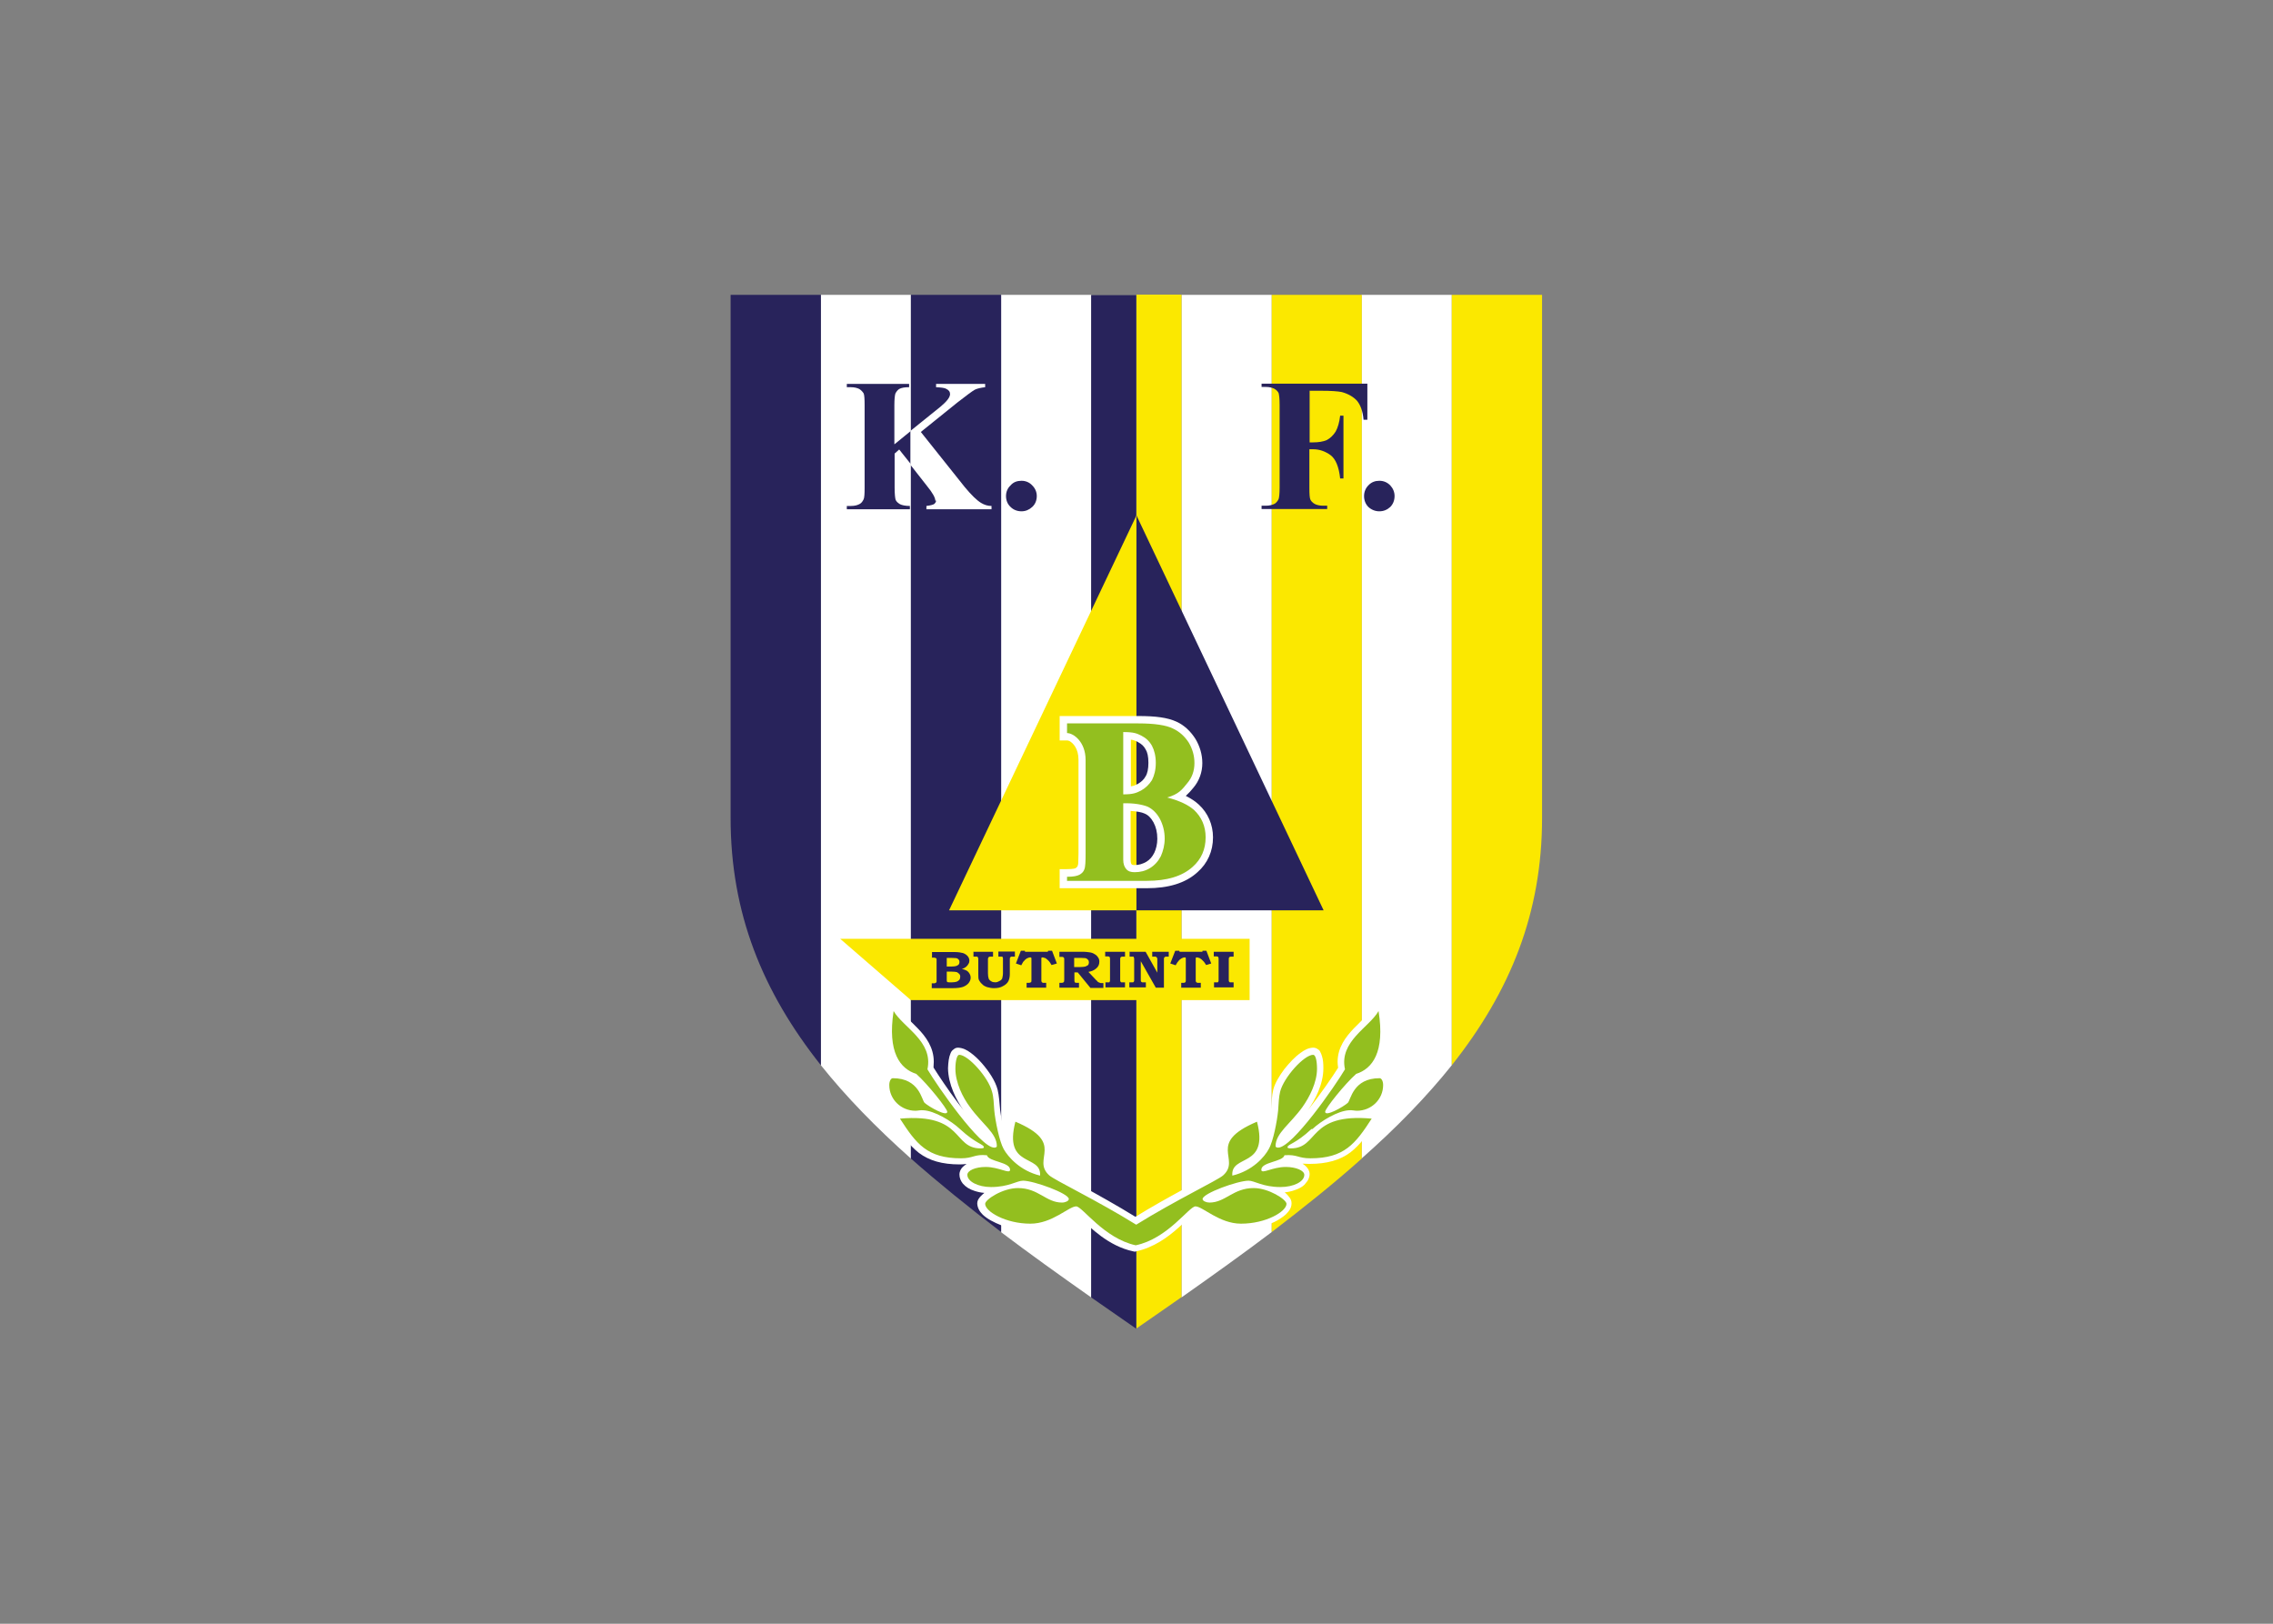 <svg clip-rule="evenodd" fill-rule="evenodd" stroke-linejoin="round" stroke-miterlimit="2" viewBox="0 0 560 400" xmlns="http://www.w3.org/2000/svg"><rect x="0" y="0" width="560" height="400" fill="#808080" stroke="none"/><g fill-rule="nonzero" transform="matrix(.714 0 0 .714 180 72.5)"><path d="m31.15.199v265.785c8.687 10.88 19.129 21.585 31.062 32.203v-297.988z" fill="#fff"/><path d="m93.275.199v323.346c9.74 7.371 20.182 14.83 31.15 22.551v-345.897z" fill="#fff"/><path d="m155.575.199v345.897c10.968-7.721 21.41-15.18 31.15-22.551v-323.346z" fill="#fff"/><path d="m217.7.199v297.988c12.021-10.618 22.463-21.323 31.15-32.203v-265.785z" fill="#fff"/><path d="m0 .199v180.495c0 32.817 10.968 59.843 31.15 85.29v-265.785z" fill="#28235b"/><path d="m62.212.199v297.988c9.477 8.336 19.831 16.759 31.151 25.358v-323.346z" fill="#28235b"/><path d="m186.725.199v323.346c11.232-8.599 21.674-16.935 31.063-25.358v-297.988z" fill="#fbe800"/><path d="m248.85 265.984c20.182-25.447 31.15-52.473 31.15-85.29v-180.495h-31.15z" fill="#fbe800"/><path d="m140.044.111v356.69c5.265-3.685 10.442-7.195 15.531-10.792v-345.898z" fill="#fbe800"/><path d="m124.425.199v345.897c5.089 3.51 10.266 7.108 15.531 10.793v-356.603h-15.531z" fill="#28235b"/><path d="m100.382 64.341c1.404 0 2.72.527 3.686 1.58 1.053 1.053 1.579 2.281 1.579 3.685 0 1.492-.526 2.808-1.579 3.773-1.053.966-2.282 1.492-3.686 1.492-1.491 0-2.808-.526-3.773-1.492-1.053-.965-1.579-2.281-1.579-3.773 0-1.404.526-2.72 1.579-3.685.965-1.141 2.282-1.58 3.773-1.58z" fill="#28235b"/><path d="m56.509 51.706v-13.425c0-2.194.175-3.51.351-4.037.351-.702.79-1.228 1.316-1.579.79-.439 1.931-.614 3.422-.614v-1.141h-21.498v1.141h1.404c1.229 0 2.194.263 2.896.614.702.439 1.141.965 1.492 1.492.263.526.351 1.93.351 4.124v28.43c0 2.193-.088 3.509-.351 4.036-.351.702-.702 1.228-1.317 1.579-.789.439-1.755.702-3.071.702h-1.404v1.141h21.761v-1.141c-1.579 0-2.72-.263-3.422-.614-.702-.439-1.228-.877-1.491-1.492-.176-.526-.351-2.018-.351-4.211v-11.758l1.579-1.404 4.124 5.177v-11.671l-5.703 4.651z" fill="#28235b"/><path d="m70.899 71.186c0 .438-.263.789-.614 1.14-.351.264-1.316.527-2.72.702v1.141h22.463v-1.141c-1.228 0-2.457-.351-3.597-1.053-1.58-.965-3.335-2.72-5.616-5.44l-15.18-19.041 12.635-10.179c3.159-2.456 5.177-3.948 5.967-4.387.877-.439 2.106-.702 3.598-.877v-1.141h-16.936v1.141c1.843.087 2.984.263 3.423.526.965.439 1.403 1.053 1.403 1.843 0 1.14-1.14 2.544-3.334 4.387l-10.354 8.336v11.67l5.704 7.283c2.018 2.457 2.895 4.124 2.895 5.09z" fill="#fff"/><path d="m199.799 33.367v17.725h1.141c1.931 0 3.51-.264 4.738-.79 1.229-.614 2.194-1.579 3.072-2.896.789-1.404 1.316-3.246 1.579-5.528h1.141v21.674h-1.141c-.439-4.124-1.579-6.757-3.334-8.073-1.843-1.316-3.773-2.018-6.055-2.018h-1.228v13.25c0 2.193.087 3.597.351 4.124.263.526.702 1.053 1.491 1.491.615.351 1.668.615 2.896.615h1.404v1.14h-22.639v-1.14h1.492c1.228 0 2.281-.264 3.071-.702.527-.351.965-.878 1.316-1.58.176-.526.351-1.755.351-4.036v-28.43c0-2.194-.175-3.598-.351-4.124-.263-.527-.702-1.053-1.491-1.492-.702-.351-1.668-.614-2.896-.614h-1.492v-1.141h36.503v12.46h-1.316c-.263-2.983-1.053-5.089-2.282-6.581-1.228-1.316-2.983-2.369-5.264-2.983-1.317-.263-3.686-.439-7.108-.439h-4.036z" fill="#28235b"/><path d="m223.842 64.341c1.492 0 2.72.527 3.773 1.58.965 1.053 1.492 2.281 1.492 3.685 0 1.492-.527 2.808-1.492 3.773-1.053.966-2.281 1.492-3.773 1.492-1.404 0-2.72-.526-3.773-1.492-.965-.965-1.492-2.281-1.492-3.773 0-1.404.527-2.72 1.492-3.685 1.053-1.141 2.369-1.58 3.773-1.58z" fill="#28235b"/><path d="m179.091 222.373h-141.272l24.393 21.147h116.879z" fill="#fbe800"/><g fill="#28235b"><path d="m69.495 228.603v-1.667h7.898c1.228 0 2.106.176 2.808.351.702.263 1.228.614 1.667 1.141.351.439.526.965.526 1.492 0 .351-.088.789-.351 1.14-.175.351-.438.702-.789.966-.439.351-.878.614-1.492.702.614.175 1.141.351 1.492.526.438.175.877.614 1.14 1.053s.439.877.439 1.492c0 .702-.263 1.228-.702 1.842-.439.527-1.053.966-1.93 1.317-.79.263-1.931.438-3.598.438h-7.195v-1.667h.526c.351 0 .614 0 .702-.088.176-.087.263-.175.351-.263.088 0 .088-.263.088-.614v-6.932c0-.351 0-.614-.088-.702s-.175-.088-.351-.176c-.088-.087-.351-.087-.702-.087h-.526zm5.09 3.335h1.491c.79 0 1.404-.088 1.755-.176.439-.175.702-.351.878-.526.175-.263.263-.527.263-.878 0-.263-.088-.614-.263-.789-.176-.264-.439-.439-.79-.527-.351 0-.965-.088-1.843-.088h-1.491zm0 1.755v2.72c0 .439 0 .614.088.702 0 .088.087.175.087.175.088 0 .351.088.614.088h1.053c.615 0 1.053-.088 1.404-.175.439-.088.702-.351 1.053-.615.264-.351.351-.702.351-1.14 0-.439-.087-.702-.351-.966-.175-.175-.438-.438-.789-.614-.351-.088-.966-.175-1.755-.175z"/><path d="m83.71 226.848h6.845v1.668h-.702c-.264 0-.527 0-.702.087-.088.088-.176.176-.264.351-.087.088-.087.351-.087.702v4.563c0 .79.087 1.404.263 1.931.175.351.526.702.877.877.351.263.878.351 1.404.351.527 0 .966-.175 1.404-.439.439-.175.79-.526.966-.877.087-.439.263-1.053.263-1.843v-5.001c0-.176 0-.351-.088-.439-.088-.176-.088-.263-.263-.263h-1.229v-1.755h5.704v1.755h-1.316c-.088.087-.264.175-.351.351-.088.087-.088.263-.088.789v4.826c0 .966-.176 1.755-.439 2.37-.351.789-1.053 1.404-1.93 1.842-.878.527-1.931.702-3.159.702-.79 0-1.58-.175-2.281-.351-.702-.263-1.317-.526-1.755-1.053-.527-.438-.79-.877-1.053-1.316-.264-.439-.264-1.228-.264-2.194v-4.826c0-.438 0-.614-.087-.789-.088-.176-.176-.264-.264-.351h-1.316v-1.755z"/><path d="m100.207 226.497h1.316l.088.351h7.809l.176-.351h1.316l1.667 4.388-1.843.526c-.351-.614-.702-1.14-.877-1.316-.439-.439-.79-.79-1.228-1.053-.439-.088-.702-.263-1.053-.263-.088 0-.264 0-.264.088-.087.087-.087.175-.087.438v7.108c0 .439 0 .702.087.79 0 .087.088.175.176.175 0 .088.088.088.263.176h1.141v1.667h-6.757v-1.667h.439c.439 0 .702 0 .79-.088.175-.088.263-.088.351-.176.087-.175.087-.438.087-.789v-7.283c0-.176 0-.264-.087-.351-.088-.088-.176-.088-.351-.088-.351 0-.702.175-1.141.351-.439.263-.702.526-1.141 1.053-.175.088-.351.614-.789 1.316l-1.843-.614 1.667-4.3z"/><path d="m113.457 226.848h8.511c.527 0 1.141.088 1.843.176s1.228.263 1.755.614c.526.263.965.702 1.228 1.141.351.439.439.965.439 1.492 0 .965-.351 1.755-1.141 2.369-.702.614-1.579.965-2.632 1.14l2.808 2.984.175.088c.088.263.351.438.527.526.175 0 .263.088.438.176.176.087.351.087.615.087h.614v1.668h-4.475l-4.388-5.353h-1.14v2.457c0 .439 0 .702.087.877.088.088.088.176.176.176.175.088.439.088.702.088h.614v1.667h-6.756v-1.667h.614c.263 0 .526 0 .614-.088.176-.088.263-.088.351-.263 0-.088.088-.351.088-.702v-6.932c0-.351 0-.527-.088-.615-.088-.175-.175-.175-.263-.263-.176-.088-.263-.088-.527-.088h-.789zm5.089 2.106v3.159h2.018c.878 0 1.404-.087 1.843-.175.439-.176.702-.351.965-.527.175-.263.263-.526.263-.965 0-.263-.088-.614-.263-.79-.176-.263-.439-.438-.877-.614-.351 0-.878-.088-1.668-.088z"/><path d="m129.251 226.848h6.844v1.668h-.614c-.439 0-.614 0-.702.087-.175.088-.263.176-.263.264-.088.175-.088.351-.088.702v6.844c0 .439 0 .614.088.702l.263.263h1.316v1.755h-6.756v-1.755h1.316c.088-.088.175-.175.175-.263.088-.088.088-.263.088-.702v-6.844c0-.439 0-.615-.088-.79-.087-.176-.087-.263-.263-.263-.088-.088-.351-.088-.702-.088h-.614v-1.755z"/><path d="m137.499 226.848h5.704l4.036 7.196v-4.388c0-.438 0-.614-.088-.702-.087-.175-.175-.263-.351-.351 0-.087-.263-.087-.614-.087h-.702v-1.668h5.704v1.668h-.615c-.263 0-.526 0-.701.087-.088.088-.176.176-.264.264-.087.087-.087.351-.087.789v9.565h-2.808l-5.177-9.126v6.318c0 .439 0 .614.087.702.088.088.176.175.351.263h1.317v1.755h-5.704v-1.755h1.316c.176-.088.176-.175.263-.263.088-.176.088-.263.088-.527v-7.107c0-.351 0-.439-.088-.614-.087-.176-.087-.264-.175-.351h-1.316v-1.755z"/><path d="m153.469 226.497h1.316l.176.351h7.809l.088-.351h1.316l1.667 4.388-1.755.526c-.438-.614-.701-1.14-.965-1.316-.351-.439-.789-.79-1.228-1.053-.351-.088-.702-.263-.965-.263-.176 0-.351 0-.351.088-.088.087-.088.175-.088.438v7.108c0 .439 0 .702.088.79 0 .087.087.175.175.175.088.088.176.088.351.176h1.141v1.667h-6.757v-1.667h.351c.439 0 .79 0 .878-.088.175-.088.175-.088.263-.176.088-.175.088-.438.088-.789v-7.283c0-.176 0-.264-.088-.351-.088-.088-.088-.088-.263-.088-.439 0-.79.175-1.141.351-.439.263-.79.526-1.141 1.053-.175.088-.438.614-.877 1.316l-1.843-.614 1.667-4.3z"/><path d="m166.719 226.848h6.844v1.668h-.614c-.439 0-.614 0-.702.087-.176.088-.263.176-.263.264-.088.175-.088.351-.088.702v6.844c0 .439 0 .614.088.702.087.088.175.175.263.263h1.316v1.755h-6.756v-1.755h1.316c.088-.088.175-.175.175-.263.088-.088.088-.263.088-.702v-6.844c0-.439 0-.615-.088-.79-.087-.176-.087-.263-.263-.263-.088-.088-.351-.088-.702-.088h-.614v-1.755z"/></g><path d="m75.374 212.546h64.67v-136.271z" fill="#fbe800"/><path d="m140.044 76.275v136.271h64.582z" fill="#28235b"/><path d="m227.44 272.916c0-.966-.176-1.843-.615-2.721-.263-.438-.438-.789-.877-1.228-.527-.351-1.141-.614-1.93-.702h-.176c-.79 0-1.667.088-2.457.088.878-.702 1.667-1.58 2.282-2.633 1.842-2.808 2.895-6.581 2.895-11.582 0-2.194-.263-4.563-.614-7.196-.176-.965-.965-1.754-1.843-1.93-.175 0-.351-.088-.438-.088-.702 0-1.492.439-1.931 1.141-1.141 2.018-4.036 4.475-6.756 7.283-2.721 2.896-5.528 6.493-5.528 11.495 0 .614.087 1.316.175 2.018-1.93 3.071-6.142 9.213-10.442 14.654 2.545-3.598 5.353-8.95 5.353-14.478 0-1.58-.088-2.896-.439-4.037-.175-.614-.351-1.141-.702-1.755-.088-.263-.439-.614-.79-.79-.438-.35-.965-.526-1.579-.526h-.088c-1.667.088-2.895.79-4.212 1.755-2.018 1.404-3.948 3.51-5.703 5.703-1.667 2.282-3.159 4.651-3.773 7.02-.527 2.194-.527 4.388-.79 7.02-.176 1.579-.527 4.212-1.141 6.581-.263 1.053-.439 2.106-.79 2.983 0-1.755-.263-3.773-.877-6.142-.175-.614-.614-1.141-1.228-1.492-.351-.087-.702-.175-1.053-.175-.264 0-.615.088-.878.088-4.475 1.93-7.283 3.685-9.126 5.703-1.754 1.931-2.456 4.124-2.456 5.967v.175c0 1.843.526 3.335.526 4.388v.088c-.088 1.053-.088 1.491-1.228 2.632 0 0-.439.263-.966.614-2.018 1.229-6.23 3.422-11.494 6.23-4.827 2.633-10.53 5.792-16.058 9.214-6.406-3.949-12.899-7.547-18.164-10.442-2.808-1.492-5.177-2.808-7.019-3.773-.966-.527-1.668-.966-2.282-1.317-.263-.175-.526-.351-.614-.438-.088-.088-.176-.088-.263-.176h-.088c-1.141-1.14-1.229-1.579-1.229-2.632v-.088c0-.965.439-2.457.439-4.387v-.176c0-1.842-.614-4.036-2.369-5.967-1.843-2.018-4.651-3.86-9.126-5.615-.351-.176-.614-.176-.965-.176-.263 0-.614.088-.965.176-.614.351-.965.877-1.229 1.491-.614 2.37-.877 4.388-.877 6.143v.087c-.351-.965-.526-1.93-.79-2.983-.526-2.369-.965-5.002-1.14-6.581-.264-2.632-.351-4.826-.878-7.02-.79-3.071-3.071-6.405-5.44-9.125-1.229-1.404-2.545-2.633-3.861-3.598s-2.632-1.667-4.3-1.755c-.614 0-1.14.176-1.491.526-.702.439-.966.966-1.141 1.404-.614 1.404-.79 3.072-.877 5.178.087 5.528 2.807 10.88 5.352 14.478-.614-.878-1.316-1.755-1.93-2.545-3.598-4.738-6.757-9.564-8.424-12.197 0-.702.088-1.404.088-1.93v-.088c0-4.914-2.72-8.599-5.528-11.495-2.721-2.808-5.616-5.265-6.669-7.283-.439-.702-1.141-1.14-2.018-1.14-.176 0-.264 0-.439.087-.965.176-1.667.878-1.843 1.931-.351 2.632-.614 5.089-.614 7.195 0 5.002.965 8.775 2.808 11.583.702 1.053 1.492 1.93 2.369 2.72-.79-.176-1.667-.264-2.545-.264h-.087c-.79 0-1.492.264-1.931.79-.702.614-.965 1.229-1.228 1.843s-.263 1.316-.263 2.018c0 3.949 2.018 7.459 5.177 9.389-.527.263-1.053.614-1.229 1.141-.175.351-.263.702-.263 1.053 0 .438.175.789.439 1.228 2.808 4.3 5.264 7.985 8.774 10.705 3.51 2.633 7.985 3.949 14.04 3.949h.175c.878 0 1.58-.088 2.194-.176-.439.351-.877.615-1.316 1.053-.614.614-1.141 1.492-1.141 2.633 0 1.228.527 2.281 1.141 3.071 1.053 1.228 2.369 2.018 4.036 2.544 1.053.351 2.194.615 3.422.702-.263.176-.351.351-.614.527-.351.351-.79.702-1.141 1.228-.351.439-.702 1.053-.702 1.931.088 1.667.966 2.895 1.931 3.861 1.492 1.404 3.773 2.632 6.493 3.685 2.72.877 5.967 1.579 9.564 1.579 4.388 0 7.985-1.667 10.881-3.246 1.316-.79 2.545-1.58 3.51-2.106.439-.263.79-.439 1.141-.527.351.264 1.14.878 1.93 1.668 3.598 3.334 9.74 9.74 18.427 11.582.088 0 .263.088.439.088.175 0 .263 0 .438-.088 6.143-1.316 11.056-4.914 14.654-8.16 1.843-1.58 3.247-3.071 4.387-4.124.527-.439.966-.79 1.229-1.053.351.175.877.351 1.404.702 2.895 1.579 7.809 5.089 14.039 5.089 4.739 0 8.95-1.141 12.109-2.632 1.58-.79 2.896-1.668 3.949-2.633.965-.965 1.93-2.106 1.93-3.773 0-.965-.351-1.579-.702-2.018-.438-.614-.965-1.229-1.667-1.755 1.843-.176 3.51-.702 5.002-1.404.877-.439 1.843-1.053 2.369-1.93.702-.702 1.228-1.843 1.228-2.984s-.614-2.018-1.228-2.632c-.351-.351-.79-.702-1.228-.965.614 0 1.316.087 2.193.087h.263c5.967 0 10.53-1.316 14.04-3.948 3.51-2.72 6.054-6.318 8.775-10.705.263-.351.438-.79.438-1.229 0-.263-.087-.702-.263-.965-.263-.527-.702-.965-1.228-1.141 3.159-2.018 5.177-5.44 5.177-9.476h-.264.264z" fill="#fff"/><path d="m200.765 288.008c2.983-2.808 8.774-6.318 12.723-6.493.79-.088 1.93.175 2.632.175 5.002 0 9.038-3.948 9.038-8.862 0-1.316-.526-2.369-1.228-2.369-9.214 0-9.916 7.546-10.969 8.511-1.579 1.404-7.809 4.914-7.809 3.071 0-1.14 6.756-9.564 10.705-13.074 5.528-1.755 10.003-7.371 7.722-21.674-3.159 5.616-13.689 10.442-11.583 20.094-3.422 5.792-18.163 27.027-23.077 27.027-.439 0-.878-.176-.878-.527 0-4.475 5.177-7.722 9.302-13.513 2.369-3.334 5.001-8.424 5.001-13.162 0-2.896-.526-4.826-1.316-4.826-3.159 0-10.179 7.809-11.407 12.723-.439 1.755-.527 3.949-.702 6.581-.351 3.51-1.667 10.618-3.247 13.25-1.404 2.632-5.528 7.458-12.548 9.126-.614-7.547 12.724-2.457 8.512-18.603-17.637 7.459-5.353 12.811-11.67 18.515-1.843 1.667-16.585 8.687-30.01 17.023-13.425-8.336-28.167-15.356-30.009-17.023-6.318-5.704 5.967-11.056-11.671-18.515-4.211 16.146 9.038 11.056 8.512 18.603-6.932-1.668-11.056-6.494-12.548-9.126s-2.896-9.74-3.247-13.25c-.175-2.632-.263-4.914-.789-6.581-1.229-4.914-8.249-12.723-11.32-12.723-.702 0-1.316 1.93-1.316 4.826 0 4.738 2.545 9.915 5.002 13.162 4.124 5.791 9.301 9.038 9.301 13.513 0 .351-.439.527-.878.527-4.913 0-19.655-21.235-23.077-27.027 2.106-9.652-8.424-14.478-11.67-20.094-2.194 14.303 2.281 19.919 7.809 21.674 3.949 3.51 10.705 12.021 10.705 13.074 0 1.843-6.23-1.667-7.809-3.071-1.053-.965-1.755-8.511-10.969-8.511-.702 0-1.228 1.053-1.228 2.369 0 4.914 4.036 8.862 9.038 8.862.702 0 1.843-.263 2.632-.175 3.949.175 9.74 3.685 12.724 6.493 5.703 5.265 8.248 5.177 8.248 6.318 0 .263-.527.351-1.141.351-9.74 0-5.616-12.197-27.816-10.267 5.616 8.687 9.389 13.689 21.06 13.689 4.387 0 4.562-1.492 8.95-1.053.614 2.281 7.985 2.281 7.985 5.001 0 1.668-3.773-.965-8.424-.965-3.51 0-6.318 1.229-6.318 2.72 0 2.282 3.686 4.212 8.161 4.212 6.142 0 8.95-2.193 11.056-2.193 3.685 0 15.794 4.387 15.794 6.317 0 .702-1.228 1.229-2.369 1.229-5.528 0-8.073-5.002-15.18-5.002-5.265 0-11.319 3.949-11.319 5.441 0 2.632 7.019 6.844 15.618 6.844 7.547 0 13.25-5.967 15.795-5.967 2.106 0 9.564 11.056 20.533 13.425 11.056-2.281 18.426-13.425 20.62-13.425 2.457 0 8.248 5.967 15.707 5.967 8.687 0 15.706-4.212 15.706-6.844 0-1.492-6.142-5.441-11.319-5.441-7.107 0-9.74 5.002-15.268 5.002-1.053 0-2.369-.527-2.369-1.229 0-1.93 12.109-6.317 15.882-6.317 2.018 0 4.914 2.193 10.969 2.193 4.562 0 8.248-1.842 8.248-4.212 0-1.491-2.896-2.72-6.406-2.72-4.65 0-8.423 2.633-8.423.965 0-2.72 7.458-2.72 7.985-5.001 4.475-.351 4.562 1.053 8.95 1.053 11.67 0 15.531-5.002 21.147-13.689-22.2-2.018-18.076 10.267-27.904 10.267-.614 0-1.141-.088-1.141-.351 0-1.141 2.633-1.053 8.249-6.318z" fill="#93bf1f"/><path d="m161.542 176.043c-1.229-1.141-2.72-2.106-4.475-2.983 1.053-.966 1.842-1.843 2.544-2.72 2.106-2.457 3.159-5.441 3.159-8.6 0-2.983-.877-5.879-2.369-8.336-1.667-2.632-3.861-4.738-6.581-5.966-3.071-1.404-7.195-1.931-12.986-1.931h-27.29v8.424h2.545s.351 0 .79.175c1.316.702 3.159 2.633 3.159 6.494v32.203c0 1.491-.088 2.544-.088 3.422 0 .351-.088.702-.176.877 0 .088 0 .176-.087.264-.088.175-.264.351-.615.614-.087.088-.877.351-2.983.351h-2.545v6.581h30.097c7.283 0 13.25-1.667 17.462-5.528 3.51-3.071 5.353-7.283 5.353-12.022 0-4.387-1.755-8.423-4.914-11.319zm-18.339-19.041c.614.965.965 2.457.965 4.651 0 2.106-.351 3.685-.965 4.65-.614 1.141-1.492 1.931-2.72 2.633-.79.351-1.141.614-1.755.702-.176.087-.351.087-.615.087v-16.057c.351 0 .615.087.878.175.614.176.965.263 1.667.702 1.141.614 1.931 1.316 2.545 2.457zm-5.177 38.082v-16.847c2.193.175 3.773.438 4.738.877 1.316.527 2.281 1.492 3.159 3.071.877 1.668 1.316 3.422 1.316 5.704 0 1.843-.439 3.51-1.053 4.826-.702 1.404-1.579 2.369-2.72 3.071-1.228.702-2.545 1.141-4.036 1.141-.878 0-.966-.176-1.053-.263-.088-.088-.351-.439-.351-1.58z" fill="#fff"/><path d="m150.573 173.586c4.651 1.229 7.371 2.633 9.302 4.3 2.632 2.457 4.036 5.616 4.036 9.476 0 4.125-1.492 7.547-4.475 10.179-3.598 3.247-8.863 4.826-15.795 4.826h-27.552v-1.404c2.281 0 3.422-.263 4.3-.702.789-.439 1.404-1.053 1.667-1.842.351-.79.439-2.633.439-5.529v-32.203c0-6.317-4.212-9.301-6.406-9.301v-3.334h24.657c5.528 0 9.564.614 11.846 1.755 2.281 1.053 4.124 2.72 5.528 4.914 1.316 2.281 1.93 4.562 1.93 7.019 0 2.633-.79 5.002-2.545 7.02-1.667 2.018-2.72 3.685-7.019 4.914zm-15.092 2.018v19.48c0 1.404.351 2.457 1.053 3.247.702.789 1.579 1.053 2.896 1.053 1.93 0 3.685-.439 5.264-1.404 1.58-.965 2.808-2.282 3.774-4.124.789-1.843 1.316-3.861 1.316-6.055 0-2.544-.614-4.826-1.667-6.844-1.053-1.931-2.545-3.422-4.3-4.212-1.843-.702-4.651-1.228-8.336-1.141zm0-3.071c3.51 0 4.563-.526 6.142-1.316 1.58-.877 2.808-2.106 3.773-3.598.79-1.579 1.317-3.509 1.317-5.966 0-2.37-.527-4.388-1.317-5.879-.877-1.58-2.105-2.721-3.685-3.51-1.579-.79-2.632-1.229-6.23-1.229z" fill="#93bf1f"/></g></svg>